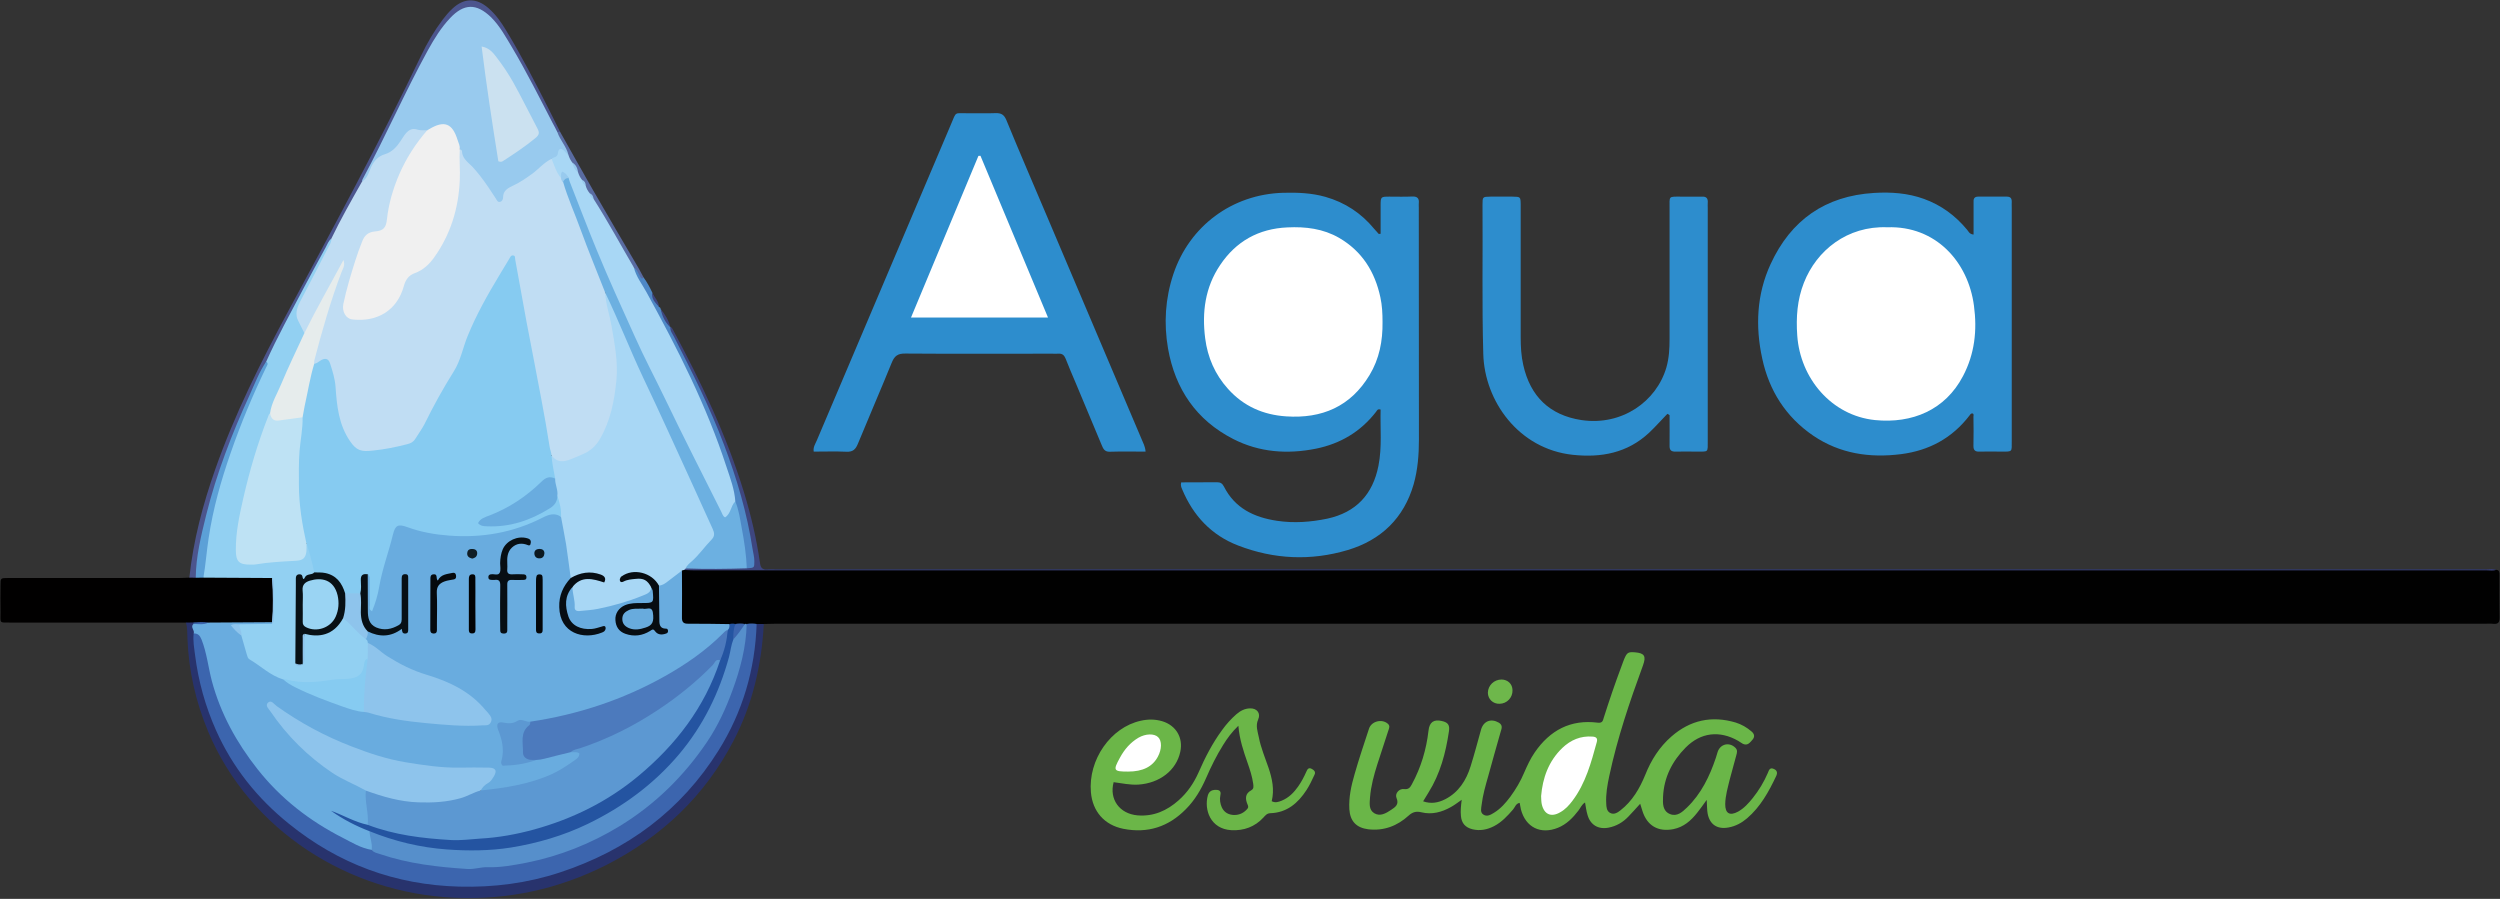 <svg version="1.2" xmlns="http://www.w3.org/2000/svg" viewBox="0 0 1958 704" width="1958" height="704">
	<rect x="0" y="0" width="1958" height="704" fill="#333333" stroke="none"/>
	<title>Agua es Vida Logo Vektor-svg</title>
	<style>
		.s0 { fill: #010101 } 
		.s1 { fill: #2d8dcd } 
		.s2 { fill: #6ab648 } 
		.s3 { fill: #010000 } 
		.s4 { fill: #6bb648 } 
		.s5 { fill: #28336d } 
		.s6 { fill: #3e467f } 
		.s7 { fill: #4c558d } 
		.s8 { fill: #4e88c6 } 
		.s9 { fill: #596ba1 } 
		.s10 { fill: #6eb74b } 
		.s11 { fill: #69acdf } 
		.s12 { fill: #a8d7f5 } 
		.s13 { fill: #3c65ae } 
		.s14 { fill: #568fcb } 
		.s15 { fill: #2454a1 } 
		.s16 { fill: #ffffff } 
		.s17 { fill: #92d0f2 } 
		.s18 { fill: #5ca0d7 } 
		.s19 { fill: #8ec4ec } 
		.s20 { fill: #6cb0e1 } 
		.s21 { fill: #c0ddf3 } 
		.s22 { fill: #98caee } 
		.s23 { fill: #86cbf1 } 
		.s24 { fill: #5c98d2 } 
		.s25 { fill: #4c7abd } 
		.s26 { fill: #070c11 } 
		.s27 { fill: #070e13 } 
		.s28 { fill: #070f15 } 
		.s29 { fill: #070d13 } 
		.s30 { fill: #05090d } 
		.s31 { fill: #030609 } 
		.s32 { fill: #020305 } 
		.s33 { fill: #101d25 } 
		.s34 { fill: #0c1921 } 
		.s35 { fill: #bee2f4 } 
		.s36 { fill: #e6ecec } 
		.s37 { fill: #081015 } 
		.s38 { fill: #f0f0f0 } 
		.s39 { fill: #cbe1f0 } 
		.s40 { fill: #68abdd } 
		.s41 { fill: #9ad4f3 } 
	</style>
	<g id="Ebene_1-2">
		<g id="Layer">
			<path id="Layer" class="s0" d="m1955.2 446.3c2.4 0.3 2.4 2.1 2.4 3.9 0 11.3-0.1 22.5 0.1 33.7 0 3.7-1.3 5-4.9 4.7-2-0.3-4-0.1-6-0.1h-1338.8c-3.3 0-6.5 0.1-9.8 0.2-1.6 1.5-3.5 1.9-5.6 2-2.4 0.1-4.9 0.1-7.3 0q-1.2 0.1-2.4 0c-2.5 0-5 0.1-7.6 0.1-1.8 0-3.5 0-5.4 0.1-9.7 0.5-19.4 0.3-29.2 0.1-3.8-0.1-8.2-0.8-8.5-5.5-0.9-12.9-2.3-25.8 1-38.6q1-1.2 2.4-1.7c20.5-0.6 40.9-1.9 61.3 0.7 2.7 0.3 5.4 0.1 8.2 0.1q670.2-0.1 1340.4 0c3.2 0 6.5-0.4 9.7 0.3z"/>
			<path id="Layer" class="s1" d="m1081.3 183.1c0-7.3 0-14.7 0-22 0-7 0.1-7.1 6.9-7.1 6 0 12 0.2 18-0.1 4-0.1 5.4 1.6 5 5.3-0.1 1 0 2 0 3 0 60.7 0 121.4 0.1 182.1 0 11.8-0.9 23.5-4.1 34.9-7.7 26.7-25.6 43.8-51.7 51.6-28.8 8.6-57.8 7.3-85.9-3.6-20.8-8-35.1-23.3-43.7-43.9-0.7-1.6-1.4-3.2-0.8-5.5 9.4 0 18.8 0 28.3-0.1 2.6 0 4 1.1 5.2 3.4 8.6 17 23.6 24.1 41.6 26.8 13.3 2 26.4 1 39.4-1.7 22.5-4.9 35.6-19 40-41.4 2.9-14.6 1.3-29.4 1.7-44-2.4-0.9-2.9 0.9-3.7 1.9-12.1 15.5-27.8 24.8-46.9 28.7-22.5 4.5-44.4 2.9-64.9-7.6-28.9-14.8-45.4-39.1-51-70.8-3.4-19.7-2.2-39.2 4.2-58.4 12.6-37.6 46-62.4 85.8-63.6 11.2-0.3 22.4 0.1 33.3 3.2 15.4 4.4 28.1 12.8 38.2 25.1 1.1 1.3 2.3 2.6 3.5 3.9 0.1 0.1 0.4 0 1.5-0.1z"/>
			<path id="Layer" class="s1" d="m897.2 353.7c-9.7 0-18.9-0.2-28.1 0.1-4 0.1-5.1-2.4-6.3-5.3-6.7-16.1-13.5-32.2-20.2-48.3-2.7-6.4-5.5-12.8-8-19.3-1.1-2.7-2.6-4.1-5.6-3.9-1.7 0.1-3.5 0-5.2 0-38.2 0-76.5 0.2-114.7-0.1-6.1-0.1-8.6 1.9-10.8 7.4-8.6 21.2-17.8 42.3-26.5 63.5-1.8 4.3-4 6.2-8.8 6-8.5-0.4-17-0.1-25.7-0.1-0.6-3.5 1.3-6.1 2.4-8.7q52.4-123.7 105-247.4c4.6-10.9 2.5-8.7 13.4-8.9 7.2-0.1 14.5 0.2 21.7-0.1 4.4-0.1 6.6 1.2 8.4 5.5 10.5 25.6 21.5 51 32.3 76.5q36.8 86.8 73.7 173.6c1.1 2.8 2.7 5.3 3 9.5z"/>
			<path id="Layer" class="s1" d="m1545 323.8c-1.3-0.2-1.8 0.7-2.4 1.5-13.6 17.8-31.7 27.6-53.8 30.4-24.6 3.1-47.9-0.4-68.7-14.5-21.4-14.6-34.5-35.2-39.9-60.3-5.5-25.2-4.4-50.3 6.5-74 15.9-34.6 42.9-53.5 81.1-55.8 13.3-0.8 26.4 0.1 39.1 4.7 13.5 4.9 24.6 13.1 33.7 24.1 1.2 1.4 1.8 3.5 5.1 3.8v-20.1c0-2 0-4 0-5.9-0.1-2.5 1.1-3.7 3.6-3.7q11.2 0.1 22.5 0c2.9 0 3.9 1.5 3.8 4.2-0.1 1.5 0 3 0 4.5v182.8c0 8.6 0.7 8.2-8 8.2-5.7 0-11.5-0.2-17.2 0-3.7 0.2-4.9-1.3-4.8-4.8 0.2-7.5 0.1-15 0-22.5 0-0.9 0.5-2-0.6-2.6z"/>
			<path id="Layer" class="s1" d="m1305.9 324.1c-4.8 4.9-9.4 10.2-14.4 14.9-17 15.8-37.4 19.6-59.8 17.2-42.3-4.6-69-42-70-79-1.1-39-0.3-77.9-0.6-116.9 0-6.2 0.1-6.2 6.2-6.3q8.7-0.1 17.3 0c6.2 0.1 6.3 0.1 6.4 6.1 0 3 0 6 0 9 0 31.8 0 63.5 0 95.2 0 7.2 0.4 14.5 2 21.5 5.5 24.7 20.7 39.4 45.6 43.2 31.8 4.7 58.8-14.7 66.5-41.2 2.1-7.3 2.5-14.7 2.5-22.2q0-51.3 0-102.7c0-9.5-1-8.9 8.8-8.9 5.5 0 11 0.1 16.5 0 3.6-0.2 4.9 1.4 4.6 4.9-0.1 1.2 0 2.5 0 3.7q0 91 0 182.1c0 10 0.8 8.9-8.6 9-5.5 0-11-0.2-16.5 0-3.5 0.1-4.9-1.1-4.8-4.7 0.1-8 0-16 0-23.9q-0.9-0.5-1.7-1z"/>
			<path id="Layer" class="s2" d="m1336.6 626.6c-3 4.1-5.1 7.2-7.4 10-4.9 6.2-10.6 11.2-18.7 12.8-12 2.3-20.6-2.8-24.2-14.4-0.5-1.7-1-3.3-1.7-5.5-3.3 3.6-6.2 6.9-9.3 10.1-4.2 4.4-9.3 7.4-15.4 8.6-8.1 1.6-14.4-2.1-16.6-10.1-0.9-3-1.3-6.2-1.9-9.6-2.7 1.7-3.6 4.4-5.3 6.5-4.3 5.6-9.2 10.6-15.9 13.3-13.5 5.5-25.3-0.3-29-14.3-0.4-1.7-0.7-3.5-1-5.2-3 0.5-3.6 3.3-5.1 5.1-4.4 5.1-9 10.1-15.1 13.2-5.3 2.7-10.8 3.8-16.7 2.4-5.6-1.4-8.6-4.7-9.1-10.4-0.4-4 0-7.9 0.6-12.7-3.2 2.2-5.7 4.2-8.5 5.7-7.1 4-14.8 6.1-23 4.1-4-1-6.9-0.3-10.1 2.6-8.9 8.1-19.4 12.1-31.6 10.7-9.3-1.2-14.2-6.3-14.8-15.8-0.5-9.4 1.5-18.4 4.1-27.3 3.4-12 7.4-23.8 11.3-35.7 1.9-5.8 9.9-7.9 14.6-4 2 1.6 1.3 3.4 0.6 5.3-2.9 8.8-5.8 17.6-8.6 26.4-2.7 8.5-5.1 17.2-5.8 26.2-0.3 4.5-1.1 9.6 3.3 12.3 4.6 2.8 9.2 0.1 13.2-2.6 3.3-2.2 6.5-4.2 4.2-9.5-1.3-3.3 2.1-7.3 5.9-6.8 3.7 0.5 4.9-1.4 6.2-3.8 7.1-13.1 11.3-27.1 13-41.9 0.7-6.7 4.1-9.1 10.5-7.6 4.7 1.1 6.3 3 5.5 8.1-2.5 16.9-6.8 33.2-16 47.9-1.3 2.1-2.6 4.2-4.2 6.9 6.2 2.2 11.9 1.1 17.2-1.6 10.6-5.4 16.6-14.9 20-25.9 3-9.5 5.5-19.2 8.2-28.8 2-6.7 7.9-8.8 13.9-5.3 3.3 2 2.2 4.6 1.4 7.2-3.2 11.5-6.6 23-9.7 34.6-2.1 7.4-4.3 14.9-5.2 22.6-0.3 2.7-1.3 5.9 1.4 7.6 2.9 1.9 5.8 0.1 8.4-1.5 5.2-3.2 9.1-7.7 12.7-12.5 4.3-5.9 8-12.1 10.8-18.8 2.4-5.5 4.9-11 8.3-15.9 11.9-17.3 28-26 49.3-23.3 3.9 0.5 4.1-1.7 4.8-4 4.3-13.5 8.9-27 13.9-40.3 0.7-1.8 1.3-3.7 2.1-5.6 2.2-5.1 3.1-5.6 8.4-5.2 7.5 0.6 8.9 3 6.3 10.2-10.4 28.4-20.1 57-26.4 86.6-1.5 7.1-2.8 14.2-2.4 21.5 0.1 2.8 0.3 5.9 2.9 7.4 3 1.7 5.8 0 8.2-1.9 9.4-7.3 15.1-17.2 19.5-27.9 4.6-11.6 11.1-21.8 20.5-30 14.7-12.8 31.5-16.5 50.3-10.9 4.5 1.4 8.7 3.8 12.3 6.9 2.3 1.9 2.9 4.1 0.9 6.5-2 2.2-3.8 5-7.5 3.3-1.3-0.7-2.5-1.6-3.8-2.4-14.6-8.3-29.3-6.6-41.1 5.3-10.5 10.6-17 23.3-17.7 38.5-0.2 5.2-0.5 11.2 5.5 13.6 5.4 2.2 9.6-1.6 13.2-5.1 11.2-10.8 17.8-24.5 22.7-39.1 0.5-1.4 0.9-2.8 1.3-4.3 2-6.4 9.1-8.2 13.9-3.5 2 1.9 1.3 4.1 0.7 6.2-1.6 6.3-3.5 12.5-5.1 18.8-1.5 6.3-3.4 12.6-3.5 19.1-0.1 7.4 3.5 9.5 10 6 4.7-2.6 8.2-6.5 11.5-10.6q7.3-9.1 11.9-19.8c0.8-2 1.5-4.6 4.8-3 2.6 1.2 2.8 3.2 1.7 5.5-5.8 12.3-12.3 24.1-22.8 33.1-4.2 3.6-9 6.2-14.6 7.2-8.7 1.6-14.7-2.3-16.3-11-0.5-2.9-0.4-5.9-0.7-10.5z"/>
			<path id="Layer" class="s3" d="m145.6 487.6c-45.7 0-91.3 0-137 0-9.8 0-8.1 0.8-8.2-8.4-0.1-7-0.1-14 0-21 0-5.4 0-5.5 5.8-5.5 8.9 0 17.9 0 26.9 0q53.5 0 107 0c2.7 0 5.5-0.2 8.2-0.3 1.6-1 3.2-1.7 5.1-1.7 2.3-0.4 4.6-0.1 6.9-0.2 15.1-0.5 30.2-0.2 45.4-0.2 2.7 0 5.4 0.2 7.7 2 3 11.7 2.7 23.4 0.2 35.1-2.2 2-5 1.9-7.7 1.9-13.8-0.2-27.6 0.4-41.4 0.3-4.1-0.5-8.2-0.2-12.4-0.3-2.3 0-4.6-0.2-6.5-1.7z"/>
			<path id="Layer" class="s4" d="m969.9 568.4c-5.3 5.1-8.8 10-11.9 15-5.2 8.3-9.5 17-13.4 26-3.9 8.9-8.8 17.3-15.8 24.3-13.6 13.9-30 19.2-49.1 15.4-14.8-3-24-13.6-25.3-28.6-2.2-25.4 15.4-50.8 39-56 5.7-1.3 11.3-1.3 17 0.4 10.7 3.3 16.4 12.9 14 23.9-3.1 14.5-16.1 24.6-32.9 25.7-6.5 0.4-12.9-1.1-19.3-1.9-3.6 13.4 4.6 24.8 18.8 26 12.5 1 23-3.7 32.1-11.8 6.9-6.1 11.9-13.5 15.6-21.8 5.1-11.7 10.9-23 18.5-33.3q4.8-6.7 11-12.2c3.1-2.7 6.6-4.6 10.8-4.7 5.4-0.2 8.6 3.8 6.4 8.7-2.2 4.9-0.4 9.4 0.5 13.9 1.6 8.3 5 16.2 7.7 24.2 2.8 8.4 4.6 16.8 2.4 25.9 2.8 1.5 5.3 0.6 7.8-0.4 5.6-2.3 9.6-6.4 12.9-11.1 2.6-3.7 4.7-7.7 6.5-11.8 0.7-1.6 1.6-3.3 4-2.1 1.9 1 3.5 2.4 2.3 4.7-1.9 4.1-3.8 8.2-6.2 11.9-6.7 10.3-15.4 17.8-28.4 18.2-2.7 0.1-3.9 1.8-5.4 3.4-6.7 7.3-15.4 10.4-25 9.9-16.7-0.9-21.6-16.3-18.5-27.3 0.9-2.9 2.8-4.1 5.5-4.3 2.7-0.1 5.2 0.4 4.3 4.2-0.7 3.3-0.2 6.5 1.1 9.5 1.9 4.1 5.4 5.9 9.6 6 4.2 0.1 7.8-1.7 10.5-4.9 1-1.2 0.5-2.3 0-3.5-1.8-4.3-1.9-8.3 2.9-10.9 2.3-1.3 1.8-3.2 1.6-5.2-0.8-5.7-2.6-11.2-4.5-16.6-3.1-8.9-6.2-17.9-7.1-28.7q0-0.1 0-0.1z"/>
			<path id="Layer" class="s5" d="m145.6 487.6q3 0 5.9-0.1 0.8 0.7 0.9 1.7c0.3 2.8 1 5.5 1.1 8.3 2.9 48.8 20 91.7 54 127.5 33.3 35 74 56.8 121.5 64.5 44.3 7.3 87.7 2.3 129.1-15.6 49.7-21.5 87.9-55.6 112.4-104.2 11.6-23 17.5-47.8 19.8-73.4 0.3-2.7-0.1-5.5 2.2-7.6q2.9 0 5.7 0c-1.7 32-8.7 62.6-23.6 91.3-22.5 43.3-56.2 75.2-99.4 97.3-37.5 19-77.3 27.7-119.3 25.8-82.6-3.6-160.4-52.6-192.9-130.2-9.7-23.3-15.2-47.5-16.2-72.7-0.2-4.2 0.1-8.5-1.2-12.6z"/>
			<path id="Layer" class="s6" d="m1955.2 446.3c-2.4 0.9-4.9 0.4-7.4 0.4q-672 0.1-1344 0-30 0.1-59.9 0c-2.8 0-5.5-0.2-8.2-0.3-0.2-1.8 1.2-2.3 2.5-2.8 14.9-1.5 29.9-0.5 44.9-0.7 6.7 0.7 5.9-3.8 5.2-7.8-2.9-18-6.7-35.8-11.9-53.3-11.7-40.2-30.1-77.6-49-114.7-1.7-3.4-5-6.6-2.4-11 1.2 0.2 1.5 1.2 2 2 21.9 40.9 42 82.7 55.6 127.3 5.6 18.2 9.9 36.6 12.6 55.4 0.5 3.7 1.6 5.4 5.4 5.1 2.3-0.2 4.5 0 6.8 0q669.8 0 1339.7 0c2.7 0 5.4-0.5 8.1 0.4z"/>
			<path id="Layer" class="s7" d="m153.3 452.5q-2.5-0.1-5-0.1c3.1-29.2 10.6-57.4 20.3-84.9 15.1-43 35.5-83.6 57-123.5 35.7-66.3 71.7-132.5 104.2-200.4 4.7-9.9 10.3-19.4 16.9-28.2 2.3-3 4.7-5.9 7.4-8.4 9.2-8.8 19.1-8.9 28.6-0.5 5.5 4.8 9.7 10.7 13.5 17 12.3 20.2 23.1 41.3 33.8 62.4q4.4 8.7 8.7 17.4-0.8 0.8-2 0.7c-3.4-1.4-4.3-4.7-5.7-7.5-11.5-22.5-23.2-44.9-36.4-66.4-3.7-6.1-7.5-12.3-13.1-17.1-9.1-7.7-17.3-7.4-25.9 0.8-12.4 11.8-19.4 27.2-27.2 41.9-15.2 28.6-28.2 58.4-43.6 87-7.7 15.2-16.4 30-24.2 45.2-8.1 13.1-15.1 26.9-22.3 40.6-9.7 18.5-20.1 36.7-28.7 55.8-24.8 49.9-45.2 101.3-53.8 156.7-0.5 3.9 0.2 8.1-2.5 11.5q0 0 0 0z"/>
			<path id="Layer" class="s8" d="m525 256.1c-0.3 3 1.6 5.2 2.8 7.5 14.2 27.7 28.2 55.5 39.2 84.6 10.1 26.6 18.1 53.6 22.4 81.7 0.5 3.2 1.4 6.3 1.4 9.6 0 5.2 0.1 5.2-5.9 5.6-2.1-2.2-2.2-5-2.5-7.6-1.7-14.8-4.5-29.3-7.7-43.7-7.3-33.2-20.3-64.3-34.6-94.9-12.8-27.3-26.6-54.3-42-80.3-1.4-2.3-2.9-4.7-2.5-7.6 1.7-3.2 3-1 4.1 0.4 1.6 2 1.7 5 4.5 6.1 2.7 3.7 4.8 7.7 6.7 11.7 0.7 4.2 3.2 7.5 5.2 11.1 0.6 0.4 1.3 0.7 1.3 1.7 2.4 4.8 4.4 9.9 7.7 14.3l-0.1-0.2z"/>
			<path id="Layer" class="s9" d="m504.2 217.5c-2 1.5-2.5-0.4-3.1-1.5-1.5-2.2-2-5-4.6-6.3-5.7-3.2-7.1-9.5-10.1-14.5-7.6-12.6-14.9-25.4-22.2-38.2-0.9-1.8-2-3.4-3.6-4.7-1.7-1.7-2.7-3.7-3.2-6-0.4-1.9-1.5-3.4-2.9-4.7-1.7-1.7-2.7-3.8-3.2-6.1-0.5-3-2-5.4-4.3-7.3-1.8-1.8-2.8-4.1-3.4-6.5-0.7-4.2-3.8-7.2-5.4-10.9-1-2.4-3-4.5-1.7-7.4q1.1-0.1 2.2-0.1c8.6 15.2 17 30.4 25.7 45.5 11.8 20.6 23.9 41 35.9 61.5 1.3 2.4 2.6 4.8 3.9 7.2z"/>
			<path id="Layer" class="s10" d="m1184.6 540.5c0.2 5.8-4.3 10.6-10.1 10.7-5.2 0.2-9.2-3.7-9.2-8.7 0.1-5.7 4.9-10.3 10.7-10.3 5 0.1 8.5 3.5 8.6 8.3z"/>
			<path id="Layer" class="s6" d="m525 256.3c-4.2-3.9-6.5-8.8-7.5-14.3 3.3 4.3 6.3 8.8 7.5 14.3z"/>
			<path id="Layer" class="s6" d="m516.1 240.3c-2.7-3.2-6.2-6.1-5.2-11.1 1.6 3.8 5 6.7 5.2 11.1z"/>
			<path id="Layer" class="s11" d="m151.7 496.1c1-2.5-3-5-0.1-7.5 3.8-1.6 7.8 0.1 11.6-1q25-0.1 49.9-0.3 0.6 1.4-0.7 2.2c-7.4 2.6-15.1 1-22.7 1.3-2 0-3.9-0.3-6-0.4 2.2 2.5 4.7 4.4 6.5 7 2.9 19 17.9 26.1 32.6 33.7 19.6 11.4 40.5 19.8 62.7 24.6 28.4 6.9 57.2 10.5 86.5 10.4 1.5 0 3 0.1 4.5-0.1 1.9-0.1 4.2 0.2 5.1-2.1 0.7-2.2-0.8-3.9-2.1-5.3-7.1-8.1-15-15.3-24.9-19.9-6.6-3.1-13.2-6.1-20.2-8-17.7-4.8-32.7-14.2-46.5-26q-1.7-1.8-2.2-4.3c0.2-2.5 0.3-5 3.1-6.3 8.3 1 16.4 2.3 24.6-2.2 3-1.7 3.9-2.9 4-5.8 0-9.5-0.1-19-0.1-28.4-0.2 7.5-0.4 15 0 22.5 0.4 9-4.9 12.9-13.1 14.3-7.8 1.4-15.6-2.5-17-9.9-2.2-11.4-2.8-23.1 0.3-34.7 4.4-0.4 3.7 3.2 3.9 5.4 0.6 5.5 0.2 10.9 0.3 18.2 3.6-18.3 8.4-34.5 12.6-50.9 3.1-12 6.6-14.2 18.4-10.9 34.8 10 68.6 7.6 101.3-7.9 5.5-2.6 11.1-5.3 16.4 0.6 2.2 2.9 2.6 6.4 3.1 9.8 1.8 12.5 4.7 24.9 5.2 37.6-0.5 2.8-2.5 4.8-4 7.1-4.2 6.9-5.9 14.3-3.8 22.2 3.2 11.7 13.7 16.7 26.8 13-8.1 1.4-15.6 0.3-21.4-5.9-6-6.4-4.7-14.4-3.7-22.1 0.5-3.1 1.7-6.4 6.2-6 2.5 3.4 2.9 7.4 3.1 11.4 0.2 3.9 1.9 5.3 5.7 4.8 18.3-2.8 36.4-6 52.2-16.4 5.2 2.1 3.6 6.4 2.9 10.1-0.7 3.6-4 3.9-7.1 4.1-4.7 0.4-9.4-0.2-14 1.7-4.5 1.9-7.7 4.8-7.1 10 0.6 5.4 4.1 8.4 9.2 9.4 3.5 0.7 7.1 0.7 10.2-1.1 4.7-2.5 9.2-3.6 13.7 0.1-6.2-11.5-3.7-23.3-2.7-35 6.3-4.2 11-11.1 19.2-12.4 0 12.2 0.2 24.4 0 36.6-0.1 3.9 1.2 5.2 5.1 5.1 10.7-0.1 21.4 0.2 32.1 0.3 1.7 1.8 1.2 3.6-0.1 5.4-43.5 42.1-96.7 63.6-155.7 72.9-7-1.9-13.6 1.9-20.6 1.4-3-0.2-2.8 2.1-2.1 4.2 2.1 6.9 3.8 13.9 2.4 21.2-0.8 4.1 2.1 3.9 4.6 3.5 6.9-1.1 13.8-1.9 20.6-3.8 8.9-1.7 17.5-5 26.5-6.5 2.9 0.3 6.7-0.6 7.9 2.9 1.2 3.7-2 5.9-4.6 7.8-12.9 9.9-27.8 15.7-43.6 19-9.6 2-19.4 4.4-29.5 3.2-2.7-4.7 2-5.9 3.9-8.3 1.7-2.1 4.9-3.8 3.5-6.8-1.1-2.5-4.4-1.8-6.8-1.7-22.8 0.5-45.4-0.5-67.7-5.7-33.7-7.7-64.4-22.1-92.8-41.7-1.2-0.9-2.3-2-4.4-2.5-0.1 2.7 1.7 4.4 3 6.2 17 23.3 37.9 42.1 64.4 54.3 3.1 1.4 6.8 2.3 7.9 6.3 0.2 8.2 3.3 16.2 1.3 24.5-2.2 4.5-5.7 2-8.3 1.1-6.2-2.2-12-5.4-17.7-8.6 6.7 3.8 13.4 7.3 20.6 9.8 2.5 0.9 5.3 1.7 6.7 4.4 1.6 4.5 3.2 9 1.3 13.8-2.6 3-5.5 1.6-8.2 0.4-41.8-17.8-75.5-45.1-99.3-84.2-12.3-20.4-20-42.3-24.5-65.5-1.4-7.2-2.9-14.3-8.3-19.7q0 0 0 0z"/>
			<path id="Layer" class="s12" d="m534.2 446.8c-3.7 2.8-7.4 5.6-11 8.4-2.1 1.7-4.3 3.2-7.1 3.5-1-0.1-1.9-0.5-2.6-1.3-6.4-8.5-14.6-8.3-23.4-4.6 5-1.1 10-2.4 14.9-0.1 3.1 1.4 6.8 2.6 5.1 7.4-0.4 4.5-4.3 5.3-7.3 6.6-11.1 4.5-22.5 7.7-34.2 10.1-4.7 1-9.4 1.2-14 1.7-3 0.4-4.7-0.4-4.5-3.2 0.3-5.3-1.7-10.3-1.8-15.5 0.6-5.3 4.8-6.4 9-7.2 4.1-0.8 8.3-0.2 13.1 0.4-5.4-3.2-10.4-3.1-15.6-1.6-2.5 0.8-5 2.6-7.8 1.3-1.2-8.7-2.3-17.5-3.6-26.2-1.2-7.3-2.7-14.5-4-21.7-3.7-4.9-2.7-11-4.4-16.5-0.7-4.4-2-8.7-2.2-13.2-0.6-6.1-3.9-11.9-1.3-18.1 4.7-1.1 8.7 2.8 14.2 1.1 14-4.4 23.1-13 27.8-26.8 7.3-21.4 9.3-43.2 5.2-65.5-1.7-9.1-3.2-18.2-5.3-27.2-0.7-2.8-1.8-5.7-0.2-8.7 4.7-1.8 4.5 2.7 5.5 4.8 6.3 13.3 11.6 27.1 17.7 40.4q23.3 50.7 46.5 101.4c5.4 11.8 11 23.5 16.2 35.3 2.3 5.2 2 9.4-1.9 13.7-6.3 7-11.7 15-20.2 19.8q-0.7 0.5-1.3 1.1-0.8 0.2-1.6 0.4 0 0 0.1 0z"/>
			<path id="Layer" class="s13" d="m151.7 496.1c3.4 0 4.8 1.5 6.2 4.9 4.1 10.5 5.2 21.6 8 32.3 6.9 25.7 19.4 48.3 35.7 69 18.2 23.1 40.9 40.7 66.9 53.9 7.2 3.7 14.3 8.1 22.5 9.4 11.6 2.1 22.6 6.2 34.2 8.2 69 12.4 131.1-3.3 185.2-47.5 40.8-33.4 65-77.2 72.1-129.8 0.4-2.7 0.3-5.6 2.4-7.8 2.5-0.5 5.1-0.5 7.7 0-1.2 35.6-10.9 68.8-29.8 99-29.5 47.2-71.7 78.3-124.3 95.6-25.5 8.4-51.8 11.8-78.8 11.1-50.1-1.3-94.6-17.8-133.5-49.3-24.7-19.9-44-44-57-73.1-8.4-18.9-13.8-38.4-16.4-58.8-0.7-5.7-1.8-11.4-1.1-17.1z"/>
			<path id="Layer" class="s14" d="m584.8 488.7c-0.4 18.1-5 35.4-11.2 52.2-5.1 14-11.4 27.6-19.8 40.1-18.1 26.8-40.7 49-68.3 65.9-22.7 13.9-47.2 23.6-73.3 28.8-9.9 1.9-20 3.8-30.3 3.5-5.2-0.2-10.2 1.7-15.5 1.4-23.4-1.5-46.5-4.1-68.8-11.7-2.4-0.8-4.9-1.1-6.5-3.3 0.7-5-1.5-9.7-1.7-14.6 4.5-2.1 8.2 1.1 12 2.3 56.3 17.6 111 13.8 163.6-12.7 40.8-20.5 72.5-50.9 91.9-93 5.4-11.5 9.6-23.5 12.5-36 0.8-3.6 1.3-7.3 3.2-10.7 3.2-4.4 5.7-9.5 10.8-12.2q0.7-0.3 1.4 0z"/>
			<path id="Layer" class="s15" d="m574.4 500.7c-1.8 4.4-2.2 9.1-3.4 13.7-7.7 28.2-20.2 53.8-39.2 76.4-19.8 23.4-43.9 41.1-71.3 54.4-19.2 9.3-39.5 15.2-60.4 18.6-16.6 2.6-33.4 2.7-50 1.5-20.9-1.5-41.2-6.4-60.7-14.3-10.7-4.1-20.8-9.3-30.2-16 9.7 3.4 18.6 8.9 28.8 11 4.4-1.4 8.3 1 12.3 2 62.2 16.1 120.9 7.5 175.6-25.7 34.5-20.9 60.9-49.8 78.6-86.3 3-6.3 4.8-13.1 7.9-19.3 3.6-7.5 3.3-16.2 7.6-23.4 1.5-1.2 1.3-2.9 1.3-4.5q2.3-0.7 4.5-0.1c2.7 4.4-0.4 8.1-1.4 12q0 0 0 0z"/>
			<path id="Layer" class="s13" d="m574.4 500.7c-0.3-4.1 0.2-8.1 1.5-12 2.5-0.5 5-0.5 7.5 0-2.7 4.2-5.6 8.3-9 12z"/>
			<path id="Layer" class="s16" d="m1082.8 252.2c0.2 14.8-2.5 28.9-10.2 41.6-14.8 24.6-37.3 34.2-65.3 32.3-17.9-1.2-33.3-7.9-45.5-21.5-10.2-11.3-16-24.7-17.9-39.6-2.6-20.4-0.1-39.9 11.7-57.4 12.5-18.7 30.2-28.5 52.7-29.5 14.3-0.7 28 1 40.5 8.2 18 10.5 28 26.5 32.3 46.5 1.4 6.4 1.7 12.9 1.7 19.4q0 0 0 0z"/>
			<path id="Layer" class="s16" d="m767.9 122c17.6 42 35.1 84 52.9 126.7h-107.3c17.7-42.5 35.3-84.6 52.8-126.6q0.8 0 1.6-0.1z"/>
			<path id="Layer" class="s16" d="m1478.1 178c38.1-1.3 63.4 27.2 67.9 61.4 2.6 19.3 0.6 37.8-8.6 55.2-13.9 26.5-39.7 37.3-68.9 34.4-34.1-3.5-58.6-32.7-60.9-66.3-1-14.2 0-28 5.2-41.2 9.9-25.4 34-44.7 65.3-43.5q0 0 0 0z"/>
			<path id="Layer" class="s16" d="m1207 623.5c1.2-14.2 5.8-27.3 16.6-37.7 6.6-6.3 14.4-9.6 23.7-8.9 2.9 0.2 4.1 1.4 3.3 4.3-4.4 16-8.7 32.2-19 45.9-2.7 3.6-5.7 6.9-9.7 9.1-7 4.1-12.6 1.7-14.4-6.4-0.4-1.9-0.4-3.9-0.5-6.3z"/>
			<path id="Layer" class="s17" d="m222 532.2c-10.2-3-17.7-10.6-26.6-15.8-1.4-0.8-1.6-2.3-2.1-3.8-1.4-5-2.8-9.9-4.3-14.9-1.1-2.8-4.2-5.3-1.4-8.8q12.7-0.1 25.4-0.3c1.4-11.9 1.3-23.9 0.1-35.9q-26.9-0.1-53.8-0.3c-3-6-0.6-12.2 0.1-18.1 5.3-44.5 20.3-86 38.4-126.6 3.6-8.1 8.2-15.9 10.7-24.5 8.9-19.8 19.4-38.7 29.5-57.9 5.6-10.6 11.4-21.1 17.1-31.6 1.3-2.3 2.1-5 4.4-6.8 2.5 3.4 0 6.2-1.4 8.9-6.4 12.6-13.2 25-19.5 37.7-3.7 7.3-5.9 14.2-0.5 21.7 1.1 1.5 1.2 3.7 1.4 5.7-3.9 12.6-10.4 24.1-15.5 36.2-3.8 9.2-8.2 18.2-11.3 27.6-11.6 31.1-21.2 62.7-25.3 95.8-0.1 0.7-0.3 1.4-0.3 2.2-1.8 15.3 1.4 18.3 16.4 16.5 7.9-1 15.9-1.6 23.8-1.9 6.5-0.3 10.5-2.2 11.1-9.1 0.1-0.9 0.8-1.8 1.4-2.5 1.1-0.3 2.2-0.1 2.5 0.9 2.2 7.1 5.7 14 4.5 21.8-2 3.1-5.4 5.4-8.4 5.6-5.5 0.2-5.1 3.4-5.1 6.9-0.1 18.6-0.1 37.2 0 55.8 0.4 1.1 0.2 3 2.4 1.7 0.3-0.5 0.5-1.1 0.7-1.7 0.8-6.6-1.1-13.4 1.3-19.9 0.7-1.2 2-1.5 3.2-1.3 11.3 1.8 20-2.6 26.8-11.4 4.6-1.2 6.5 2.6 8.9 5 3.7 3.6 8 6.6 10 11.5 1.2 0.7 1.4 1.8 1.5 3 2.8 3.7 2.3 7.7 1.3 11.8-0.4 1.2-1.2 2.2-1.6 3.4-4.7 13.3-6.8 15-20.6 15.5-6.9 0.3-13.8 1.2-20.7 1.8-8.7 0.9-16.7-0.1-24.5-3.9z"/>
			<path id="Layer" class="s18" d="m208.5 283.2c2.1 1.6 0.6 3.1-0.1 4.6-10.5 21.7-19.8 44-27.7 66.8-7.6 21.8-13.9 44-17.3 66.9-1.6 10.3-2.3 20.7-4.1 30.9q-3 0.1-6 0.1c0.2-16.8 4.2-33 8.2-49.2 8.1-32.5 20.1-63.7 34.1-94.1 4-8.8 7.4-17.9 12.9-26q0 0 0 0z"/>
			<path id="Layer" class="s19" d="m213.1 452.7c1.1 0.8 1.5 2 1.5 3.2v29.5c0 1.3-0.5 2.4-1.5 3.2q0-0.6 0-1.3c0.9-11.5 0.7-23 0-34.6z"/>
			<path id="Layer" class="s13" d="m163.2 487.6c-3.7 1.9-7.7 1.2-11.6 1q-0.1-0.6-0.1-1.1c3.9-0.2 7.8-0.5 11.7 0.1z"/>
			<path id="Layer" class="s16" d="m883.5 604.3c-11.4 0-11.9-0.8-6.4-10.8 3.5-6.5 8.1-11.9 14.5-15.7 5.7-3.3 12.4-3.4 15.4-0.5 3.1 2.9 3 9.5-0.2 15.4-4.2 7.8-11.8 11.6-23.3 11.6z"/>
			<path id="Layer" class="s20" d="m537 445.2c0.9-2.4 3-4 4.8-5.6 5.8-5.1 10.2-11.6 15.6-17.1 2.5-2.6 2.2-5.1 0.8-8.2-5-10.8-9.8-21.7-14.8-32.6-13.2-28.7-26.1-57.5-39.7-86-10.4-22-19.1-44.6-29.7-66.5-2.6-0.7-3.2-2.9-4.1-5-10-25-19.4-50.2-29.1-75.4-0.8-2.1-1.4-4.3-1-6.6 0.8-2.6 2.4-4.1 5.3-3.5 5.5 5.6 6.8 13.2 9.5 20 16.1 41.7 34 82.5 53.5 122.7 18.4 37.8 37 75.6 55.9 113.3 1.1 2.2 1.9 4.6 3.8 6.5 4.2-1.4 2.7-8.3 8.1-8.5 2.8 6.7 3.7 13.7 5 20.7 2 10.5 3.6 21 4 31.7-16 0.5-31.9 0.7-47.9 0.1z"/>
			<path id="Layer" class="s21" d="m441 142.4c3.7 12.9 9.3 25 13.8 37.6 6 16.5 12.8 32.8 19.2 49.2 0.4 9 3.5 17.5 5 26.3 2.4 13.9 5.1 27.9 3.8 42.1-1.6 16.1-4.6 32-13 46.3-2.5 4.4-6 7.9-10.4 10.4-3.8 2-7.8 3.4-11.7 5.1-5.9 2.5-11.3 3.2-15.7-2.7-3.7-2.3-3.6-6.4-4.2-9.9-7.8-45.3-17-90.3-24.9-135.6-0.4-1.9-0.6-3.9-1.4-5.8-2.5-0.5-2.8 1.7-3.6 3-14.2 23-27.8 46.2-35.7 72.3-1.4 4.8-3.6 9.3-6.3 13.5-7.8 12-15.2 24.2-20.6 37.3-6.6 16-19.2 21.2-34.8 22.6-1.5 0.2-3-0.1-4.4 0.3-15.4 4.4-23.6-3.2-29.5-19.2-3.7-10.3-5.4-21.2-6.1-32.2-0.2-2.8-0.2-5.5-0.9-8.2-2.7-10.5-2.9-10.7-13.2-9.4-2.5-1.9-1.7-4.5-1.1-6.9 5.8-23 12.4-45.7 19.9-64.1-5.6 11.9-14.8 26.4-22.3 41.8-0.9 2-2 4.1-4.5 4.7-1.7-3.2-3.2-6.6-4.9-9.8-2.4-4.4-1.2-9.5 1.2-14.2 7.5-14.1 14.7-28.3 22-42.4 1.2-2.4 3-4.7 2.8-7.6 7.3-15.2 15.7-29.9 24-44.6 2.5-3.2 4.1-6.8 5.6-10.5 2.9-6.4 6.9-11.3 13.7-13.9 5.1-1.9 8-6.6 11-10.9 6.2-8.7 10.8-9.8 21.1-5.1 0.3 3.4-2 5.6-3.9 7.9-14.4 18-22.6 38.6-25.8 61.3-0.9 6.8-4 11.2-10.9 12.2-4.7 0.7-7.5 3.4-9.2 7.8-6 14.8-10.1 30.3-13.6 45.9-1.7 7.7 1.4 11 9.5 11.3 15.5 0.4 28.1-8.2 32.8-23.3 2.1-6.8 5.8-11.1 12.2-14.2 10.3-4.8 15.8-14.3 20.6-23.9 9-18.3 12.4-37.8 11.7-58.1-0.2-3.8-0.8-7.5 0.7-11.1 1.6-2.2 3.4-1.2 4.1 0.4 4.9 10.3 14.6 16.8 20.4 26.4 2.1 3.5 3.7 7.5 7.8 10.5 2.2-7.3 7.7-10.4 13.6-13.3 6.5-3.2 12.1-7.9 17.5-12.6 2.8-2.4 5.4-5.2 9.6-5.2 4.6 3.7 5.2 9.8 8.1 14.5 0.7 1.2-0.1 2.8 0.8 4z"/>
			<path id="Layer" class="s22" d="m334.6 102c-2.5-0.1-5.2 0.3-7.4-0.4-4.8-1.7-7.6 0.6-10.2 3.9-1.2 1.6-2.2 3.4-3.3 5-3.1 4.6-6.6 8.6-12.3 10.3-5 1.5-8.3 4.9-10.6 9.8-1.9 4.1-2.9 9-7.3 11.7 0.2-0.7 0.2-1.5 0.6-2.1 17.8-33.2 32.9-67.8 51-100.8 5-9 10.3-17.7 17.4-25.2 10.9-11.6 20.7-11.7 32.1-0.7 7 7 11.6 15.6 16.6 23.9 11.3 19.1 21.3 39 31.5 58.7 1.3 2.4 2.6 4.8 3.8 7.3 2.1 6.4 7.2 11.3 8.7 18-2.8-0.1-6.3-3.5-8 2.1-0.8 2.4-3.4 1-5.2 0.9-5.9 2.8-10.1 8-15.3 11.8-4.6 3.3-9.3 6.6-14.5 9-4.1 2-8.2 3.8-8.2 9.5 0 1.3-0.7 3.1-2.4 3.4-1.8 0.4-2.4-1.2-3.2-2.5-4-6.3-8.1-12.4-12.7-18.3-1.9-2.3-3.7-4.6-5.8-6.8-3.5-3.5-8-6.5-8.1-12.3 0-0.5-1.1-1-1.7-1.4-2.5-1.7-2.8-4.6-3.7-7.1-3.9-10.1-7.4-11.8-17.5-8.1-1.4 0.5-2.8 1.1-4.3 0.4z"/>
			<path id="Layer" class="s12" d="m432 124.4c1.5-1.6 4.6-0.7 5-4.7 0.5-4.1 3.1-4 6-0.3 0.6 0.8 1.5 1.3 2.2 2 0.7 2.2 1.7 4.3 3.2 6.1 1.8 2.2 2.8 4.9 4.3 7.3 0.7 2.3 1.7 4.3 3.2 6.1 1.1 1.4 2.1 2.8 2.8 4.4 0.6 2.3 1.7 4.3 3.2 6.1 1.2 1.4 1.9 3 3 4.4 11.2 17.5 21.1 35.9 31.6 53.8 1.7 7.2 6.4 12.9 9.8 19.2 24.3 44.2 47.2 89.1 62.8 137.2 2.9 8.7 6.2 17.4 6.8 26.7-3.7 3.5-3.3 9.5-8 12.5-1.9-0.9-2.2-3-3.1-4.6-14.5-29-29.3-57.8-43.3-87-8.1-16.9-16.9-33.3-24.5-50.4-10.1-22.4-20.4-44.8-29.7-67.5-7.3-17.7-14.1-35.6-21.1-53.4-0.4-0.9-0.5-1.9-0.8-2.8-2-1.8-3.9-2.9-6-0.1-3.8-4.3-5.2-9.9-7.4-15z"/>
			<path id="Layer" class="s22" d="m452.7 134.9c-2.7-1.8-3.7-4.5-4.3-7.4 2.8 1.6 3.9 4.3 4.3 7.4z"/>
			<path id="Layer" class="s22" d="m464.9 155.8c-2-0.8-2.9-2.3-3-4.3 2.1 0.7 2.7 2.4 3 4.3z"/>
			<path id="Layer" class="s22" d="m458.7 145.3q-2.7-1.4-2.8-4.4c2 0.8 2.8 2.4 2.8 4.4z"/>
			<path id="Layer" class="s23" d="m246.1 284.9c1.6-0.2 2.8-1 4-1.9 4.1-3 7.2-2.6 8.5 1.9 1.9 5.9 3.7 11.6 4.2 18 1 14.9 2.5 29.8 11.4 42.7 5.1 7.4 8.7 8.3 17.7 7.3 9.2-0.9 18.1-2.7 27-5 3-0.7 5-1.9 6.5-4.4 2.3-3.8 5.1-7.5 7.1-11.4 6.9-14.1 14.5-27.8 22.9-41.2 5.4-8.5 7.1-18.6 10.9-27.8 6.8-16.7 15.6-32.3 24.9-47.7 2.6-4.2 5.1-8.5 7.7-12.8 0.7-1.2 1.3-2.9 3.2-2.5 1.6 0.3 1.2 1.9 1.4 3.1 3 16.3 5.9 32.7 8.9 49 3.8 20.2 7.9 40.4 11.6 60.6q3.5 18.3 6.4 36.7c0.3 2.5 1.4 4.7 1.6 7.2 0.3 6.2 1.8 12.1 2.8 18.1-5.2 1-9.2 3.9-13.2 7.5-10.7 9.4-22.6 17.2-35.8 22.6-2.6 1-5.2 1.9-7.3 3.7 14.5 6.2 47-5.2 58-20.3 1.9 5.3 3.2 10.8 2.9 16.5-4.9-3.5-9.7-1.8-14.4 0.6-23 11.8-47.6 16-73 14.1-11.1-0.8-22.2-2.7-32.8-6.6-7.2-2.6-9.6-1.8-11.4 5.6-3.3 13.7-8.4 27-10.8 41-1.1 6.6-3 12.9-5.6 19.2-2.7-1.3-1.7-3.2-1.7-4.7-0.2-6.3-0.1-12.5-0.1-18.8-0.1-1.9 0.4-4-1.6-5.4-2.7 2.1-3.6 5-3.9 8.2-0.2 2.7 0 5.4-2.2 7.5-3.6 1.8-7.2 1.6-10.9 0.5-0.9-0.5-1.9-1-2.3-1.9-3.9-9.2-11.1-13.6-20.8-14.6-0.7 0-1.3-0.7-1.8-1.2-1.6-7.6-3.5-15.2-6-22.6-4-2.7-4-7.2-4.7-11.3-4.8-25.4-4.7-50.9-1.5-76.4 0.4-3.5 0.7-6.9 1.1-10.4 1.7-12.7 4.5-25.2 7.5-37.6 0.5-2.2 1.2-4.3 3.7-5.1z"/>
			<path id="Layer" class="s24" d="m564 517.2c-12.1 36.9-34.8 66.3-64.3 90.8-24 19.9-51.3 33.3-81.2 41.6-13.8 3.8-28 6.4-42.5 7.2-7.7 0.5-15.4 1.6-23.1 1.1-22.1-1.3-44-3.9-64.9-11.9 0.9-9.1-2.4-17.8-1.5-26.8 3.7-1.7 6.8 0.3 10.1 1.3 24.6 7.5 49.2 9.4 73.5-1.2 2-0.9 4.2-1.9 6.3-0.2 19.3-2 38.4-4.9 56.2-13 6.4-3 12.1-6.9 17.8-10.9 1.5-1 3.3-2.3 3.4-5.1-2-1.6-4.5-0.7-6.8-1 0-3.8 3.5-3.8 5.8-4.6 39.7-13.3 74.2-35 103.7-64.8 2-2 3.7-5 7.4-3.8 0.1 0 0.2 0.4 0.2 0.6 0 0.2-0.1 0.4-0.1 0.7z"/>
			<path id="Layer" class="s19" d="m376.5 619.1c-5.6 1.4-10.4 4.6-16 6.1-10.8 3-21.6 3.6-32.8 3.2-14.5-0.5-27.8-4.4-41.1-9.2-8.7-4.9-18-8.4-26.3-13.9-19.2-12.9-35.4-28.9-48.4-48-1.4-2.1-4.5-4.7-2-7 2.6-2.4 4.7 1.2 6.8 2.7q27.4 19.6 58.9 31.7c13.7 5.3 27.5 9.9 42.1 12.3 14 2.3 27.9 4.4 42.1 4.2 7.8-0.1 15.5-0.2 23.2 0 5.4 0.2 6.5 2.5 3.6 7.2-1.2 1.8-2.3 3.8-4.4 4.9-2.4 1.3-4.4 3.3-5.7 5.8z"/>
			<path id="Layer" class="s25" d="m564 517.2c-3.5-1.5-4.2 2-5.6 3.5-13.1 13.4-27.6 25.1-43.2 35.4-19 12.6-39.2 22.7-60.8 29.9-2.6 0.8-5.4 1-7.4 3.1-6.9 1.7-13.8 3.3-20.5 5.1-2.2 0.6-4.3 0.9-6.5 1-9.8 1.4-12.2-0.5-12.7-10-0.5-8.1 0.4-15.5 8.2-20 37.3-5.6 72.5-17.2 105.4-35.7 16.3-9.2 31.7-19.8 45-33.1 1.2-1.2 2.3-2.6 4.1-3.1-0.7 8.3-2.5 16.3-6 23.9z"/>
			<path id="Layer" class="s19" d="m288 515.7q0.1-6.1 0.1-12.1c5.9 2.3 10 7.1 15.3 10.4 9.7 6.1 19.7 11.2 30.8 14.5 17.6 5.3 34 13 46.1 27.7 0.6 0.8 1.4 1.3 2 2.2 1.6 2.1 3.7 4.2 2.1 7.3-1.4 2.9-4.1 2.3-6.5 2.4-14.9 1-29.9-0.4-44.7-1.8-14.7-1.4-29.5-3.5-43.8-7.9-1.4-0.5-2.9-0.6-4.3-0.8-2.3-2.4-2.4-5.4-2.3-8.4 0.4-11.4 1.2-22.7 5.2-33.5z"/>
			<path id="Layer" class="s23" d="m288 515.7c-1.8 13.9-3.2 27.8-3 41.9-6-0.4-11.6-2.5-17.2-4.4-12.4-4.4-24.7-9-36.5-14.9-3.4-1.7-6.6-3.5-9.3-6.1 0.8 0 1.5-0.2 2.2 0 12.3 3.3 24.5 2 36.7 0.1 5.2-0.8 10.4 0 15.6-1.3 5.3-1.2 7.6-4.4 8.4-9.1 0.4-2.5 0.3-5 3.1-6.2z"/>
			<path id="Layer" class="s26" d="m510.1 460.1c-2.9-5.6-6-7.5-12.4-6.7-3.1 0.3-6.4 0.5-9.4 2.1-0.8 0.4-2 0.8-2.6-0.3-0.7-1.2 0-2.3 0.6-3.4 0.1-0.2 0.4-0.3 0.6-0.4 9.1-6.7 23.8-3 29.2 7.3 0.1 8.5 0.2 16.9 0.3 25.4 0 4.1-0.4 8.3 5.6 8.3 0.8 0 1.1 0.9 1.2 1.6 0.1 1.1-0.4 1.9-1.5 2.2-3.3 1.2-6.5 1.1-8.7-1.9-1.5-2.1-2.2-1.2-3.9-0.1-6 3.7-12.5 4.6-19.3 2.2-5.1-1.8-7.5-5.6-7.8-10.7-0.4-5.1 2.6-9.6 7.5-11.7 4.3-1.8 8.8-1.7 13.2-1.7 9.4 0 9.4 0 8.5-9.5-0.1-0.9-0.7-1.8-1.1-2.7q0 0 0 0z"/>
			<path id="Layer" class="s24" d="m415.5 565.2c-0.3 0.9-0.3 2.2-0.9 2.7-7.6 5.8-4.8 14.1-5 21.5 0 3 2.1 5 5.2 5.6 1.7 0.3 3.4 0.1 5.2 0.2-8.6 3.2-17.5 4.3-26.3 4.5-2-1.9-1-3.8-0.6-5.2 1.8-8.1 0-15.6-3-23-1.6-4.3-0.2-6.5 4-5.6 4.1 0.8 7.6 1 11.3-1.4 3.2-2 6.6 1.4 10.1 0.7z"/>
			<path id="Layer" class="s27" d="m397.3 441.1c0 2.1 0.2 3.4 0 4.6-0.4 3.5 1.3 4.3 4.3 4.1 2.5-0.2 5-0.1 7.5 0 1.5 0 3.1 0 3.2 2.1 0.2 2.3-1.5 2.3-2.9 2.3-2.8 0-5.5 0.2-8.3 0-2.9-0.2-3.9 1-3.8 3.8 0.1 10.3 0 20.5 0 30.7q0 2.6 0 5.2c0 1.6-0.9 2.2-2.3 2.3-1.6 0-3.1-0.1-3.2-2.2-0.1-2.7-0.1-5.5-0.1-8.2 0-9-0.1-18 0.1-27 0.1-3.5-0.8-5.2-4.6-4.6-0.9 0.1-2 0-2.9-0.1-1.1-0.1-1.8-0.7-1.8-1.9-0.1-1.1 0.3-1.9 1.4-2.3 0.2-0.1 0.5 0 0.7-0.1 2.3-0.5 5.6 1.3 6.8-1.3 1-2.1 0.3-4.9 0.3-7.4 0.1-3.8 0.6-7.5 2.1-11 3.1-6.8 11.6-10.6 18.9-8.6 1.2 0.3 2.5 0.8 2.9 2 0.3 0.9 0.1 2-0.2 2.9-0.2 0.8-1.2 0.9-1.8 0.6-4.6-1.9-8.9-1.6-12.6 1.8-3.8 3.5-3.9 8.4-3.7 12.3z"/>
			<path id="Layer" class="s28" d="m282.2 464.7c0.9-3.4 0.5-6.9 0.4-10.3-0.2-4.2 1.8-5.2 5.4-4.6 0 9.4 0.1 18.9 0.1 28.4 0 5.5 0.8 10.7 6.5 13.2 6.1 2.6 12.1 1.5 17.8-1.9 2.4-1.4 2.2-3.6 2.2-5.9v-26.2c0-1.5 0-2.9 0-4.4 0-2.1 0.6-3.4 2.9-3.3 2.3 0 2.2 1.6 2.2 3q0 20.2 0 40.4c0 1.6-0.1 2.9-2.2 3.1-2.7 0.1-2.5-1.9-2.8-3.7-8.6 6.5-17.5 6.6-26.7 2-4-0.9-5.4-4.2-6.3-7.5-1.8-7.5-3.9-15 0.5-22.3q0 0 0 0z"/>
			<path id="Layer" class="s29" d="m447 452.7c7.4-4.3 15.2-5.7 23.5-2.7 3 1.1 4.5 3 2.7 6.2-8.9-2.9-17.8-5.5-24.9 3.6-6.2 7-5.8 15-3.1 23.1 2.5 7.1 9.6 10.4 18.3 9.7 2.7-0.2 5.3-1.2 7.9-1.9 1-0.3 2.1-0.8 2.7 0.2 0.6 1.2 0.1 2.4-0.7 3.4-0.5 0.5-1.2 0.8-1.9 1.1-14.6 5.9-33 0.7-33.5-19.9-0.3-9 3-16.4 9-22.8z"/>
			<path id="Layer" class="s19" d="m282.2 464.7c1 4.9 0.4 9.9 0.4 14.9 0.1 5.6 1.3 10.8 5.4 14.9 0.3 2.3-0.4 4.2-1.4 6.1-6.8-4.6-11.3-11.6-17.9-16.4-1.7-6.7-2.2-13.3 1.6-19.5q5.9 0 11.9 0z"/>
			<path id="Layer" class="s30" d="m342.9 454.7c2.4-5 7.1-5 11.4-6 1.3-0.3 2.5 0 2.8 1.6 0.3 1.6 0.2 3.1-1.7 3.5-2.4 0.5-4.9 0.7-7.3 1.6-4.2 1.6-6.2 4.1-6 8.9 0.4 8.2 0.1 16.4 0.1 24.7 0 1.5 0 3 0 4.5 0 1.8-0.7 2.7-2.6 2.7-2-0.1-2.6-1.2-2.6-2.9q0-20.2 0.1-40.4c0-1.5 0.3-2.9 2.4-3.1 3.7-0.4 1.6 3.4 3.4 4.9z"/>
			<path id="Layer" class="s31" d="m419.8 473.7c0-6 0-12 0-17.9 0-1.5 0-3.1 0.4-4.5 0.3-1.4 1.7-1.6 3-1.4 1.2 0.1 1.6 0.9 1.7 2q0.1 1.1 0.1 2.2 0 18.7 0 37.3c0 0.5 0 1 0 1.5 0.1 2.1-0.5 3.4-2.9 3.2-2.1-0.1-2.3-1.4-2.3-3v-19.4z"/>
			<path id="Layer" class="s32" d="m372.3 473.5c0 6.5 0 13 0.1 19.5 0 2-0.6 3.3-3 3.1-2-0.1-2.2-1.5-2.2-3q0-19.8 0-39.6c0-1.9 0.3-3.6 2.7-3.7 2.7-0.1 2.4 1.9 2.4 3.6 0.1 6.7 0 13.4 0 20.1z"/>
			<path id="Layer" class="s33" d="m369.8 437.5c-2.8-0.7-4.3-2.1-3.8-4.8 0.4-2.5 2.4-2.9 4.5-2.7 2.3 0.2 3.5 1.6 3.2 4-0.4 2.4-2.1 3.1-3.9 3.5q0 0 0 0z"/>
			<path id="Layer" class="s34" d="m426.4 433.2c-0.1 2.4-1.3 4-3.6 4.1-2.5 0.2-4.2-1.2-4.3-3.9 0-2.5 1.8-3.4 3.9-3.5 2.2 0 3.9 0.9 4 3.3z"/>
			<path id="Layer" class="s19" d="m187.6 488.9c-0.4 3.1 2 5.7 1.4 8.8-3.2-2.1-5.7-4.9-8.2-8 2.6-1.5 4.7-0.7 6.8-0.8z"/>
			<path id="Layer" class="s11" d="m436.5 388.3c0 4.3-1.9 7.3-5.7 9.7-15.2 9.5-31.3 15-49.4 14.2-2.5-0.1-5-0.1-7-2.5 1.8-3.7 5.6-4.7 9-6 15.3-5.9 28.7-14.8 40.4-26.2 3.5-3.5 6.6-4.8 11-2.7-0.2 4.6 2.4 8.8 1.7 13.5z"/>
			<path id="Layer" class="s35" d="m237 326.8c0.2 8.9-1.7 17.7-2.4 26.5-0.7 8.7-0.5 17.4-0.5 26.1 0 15.7 2.5 31.1 5.9 46.3 0 2 0.2 4 0 6-0.6 5.4-2.8 7.2-8.2 7.5-10.7 0.6-21.4 1.1-31.9 2.9-1.2 0.2-2.5 0.1-3.7 0.1-8.9 0.1-11.5-2.3-11.5-11.4-0.1-13.8 2.8-27.1 5.8-40.4 5-21.9 11.3-43.3 19.5-64.2 0.3-1 0.7-1.9 1.5-2.5 5.2 4.6 11.2 2.5 17 2.4 2.9-0.1 5.9-1.7 8.5 0.6z"/>
			<path id="Layer" class="s36" d="m237 326.8c-6.3 0.8-12.7 1.8-19 2.6-4.1 0.5-5.8-2.1-6.5-5.7 1.1-8.3 5.6-15.3 8.7-22.8 5.6-13.5 12.1-26.7 18.2-40 9.4-19.1 20-37.5 30.6-57.3 1.5 4.4-0.5 6.9-1.5 9.5-8.6 22.7-15.3 46-21.4 69.5-0.1 0.7 0 1.5 0 2.3-3.3 10.8-5 22.1-7.5 33.1-0.6 2.9-1 5.8-1.6 8.7z"/>
			<path id="Layer" class="s37" d="m270.3 464.7c0.4 6.6 0.5 13.1-1.6 19.5-7.6 13.9-19.3 15.1-30.1 12.2-2.2 7.8 0.6 15.9-1.5 23.7l-0.1 0.1c-2 0.7-4.1 1.7-5.7-0.7q0.2-30.3 0.4-60.6c0-2 0-4 0-6 0-1.6 0.6-2.9 2.5-3.1 1.3-0.1 2.4 0.2 2.7 1.8 0.1 1 0.7 3.2 1.8 0.8 1.5-3.5 5.6-1.7 7.4-4.1 2.9 0.1 5.9-0.1 8.7 0.5 8.7 1.8 13.1 7.9 15.5 15.9z"/>
			<path id="Layer" class="s19" d="m237.1 520.1c0-6.7-0.1-13.4 0-20.1 0.1-1.3-0.7-3.1 1.5-3.6 0 5.9 0 11.8-0.1 17.6 0 2.2 0.6 4.5-1.5 6.1z"/>
			<path id="Layer" class="s19" d="m231.3 519.5c1.8 1 3.7 1.1 5.7 0.7-2.2 2.2-4.2 2.4-5.7-0.7z"/>
			<path id="Layer" class="s22" d="m439.4 139.4c0.3-1.6-0.6-3.4 1-5 2.4 1 3.9 2.7 5 5.1-2.2-0.1-3.5 1-4.4 2.9-1.2-0.7-1.5-1.8-1.6-3z"/>
			<path id="Layer" class="s38" d="m334.6 102q0.7-0.4 1.3-0.7c12-7.3 18.4-4.9 22.5 8.4 0.8 2.3 1.9 4.5 1.7 7.1-0.5 8.2 0.4 16.3 0 24.5-1 22.2-7.3 42.5-20.2 60.5-3.8 5.3-8.6 9.8-15 12.1-4.8 1.7-7.2 5.1-8.6 10.1-5.2 19.1-20.8 28.4-40.3 26.2-5.1-0.5-8.3-6.2-7.1-12.1 1.3-6 2.8-12.1 4.5-18 3.1-10.5 6.2-21 10.3-31.1 1.8-4.7 4.7-7.2 9.8-7.7 7-0.6 8.8-2.9 9.6-9.8 1.3-12.1 4.8-23.8 9.6-35 5.5-12.7 12.9-24.1 21.9-34.5z"/>
			<path id="Layer" class="s39" d="m377.2 36.4c6.2 1.1 9.1 5.1 11.8 8.6 4.7 6.1 9 12.5 12.8 19.2 6.7 12 12.7 24.3 19.1 36.4 1.6 3 1.7 4.8-1.4 7.4-8.1 6.7-16.7 12.4-25.5 18.1-0.8 0.5-1.7 1-3.7 0.2-4.7-29.3-9.3-59.2-13.1-89.9z"/>
			<path id="Layer" class="s40" d="m502.5 476.7c0.5 0 0.8-0.1 1 0 2.6 0.9 6.9-2.3 7.8 2.9 1.1 7.3-0.3 10.2-5.7 11.9-4.3 1.4-8.6 2.3-13.1 0.4-3.4-1.5-5.2-3.8-5.1-7.4 0.1-3.5 2.1-5.3 5.1-6.7 3.3-1.5 6.8-0.9 10-1.1z"/>
			<path id="Layer" class="s41" d="m237.1 473.6c0-3.8 0.3-7.5-0.1-11.2-0.4-4.5 2.1-6.5 5.6-7.6 9.1-2.8 18.8-1 21.8 11.4 1.3 5.8 0.9 11.4-1.5 16.8-3.9 8.7-14.9 12.5-23.3 8.2-1.7-0.9-2.6-2.1-2.5-4.2 0.1-4.4 0-8.9 0-13.4z"/>
		</g>
	</g>
</svg>
